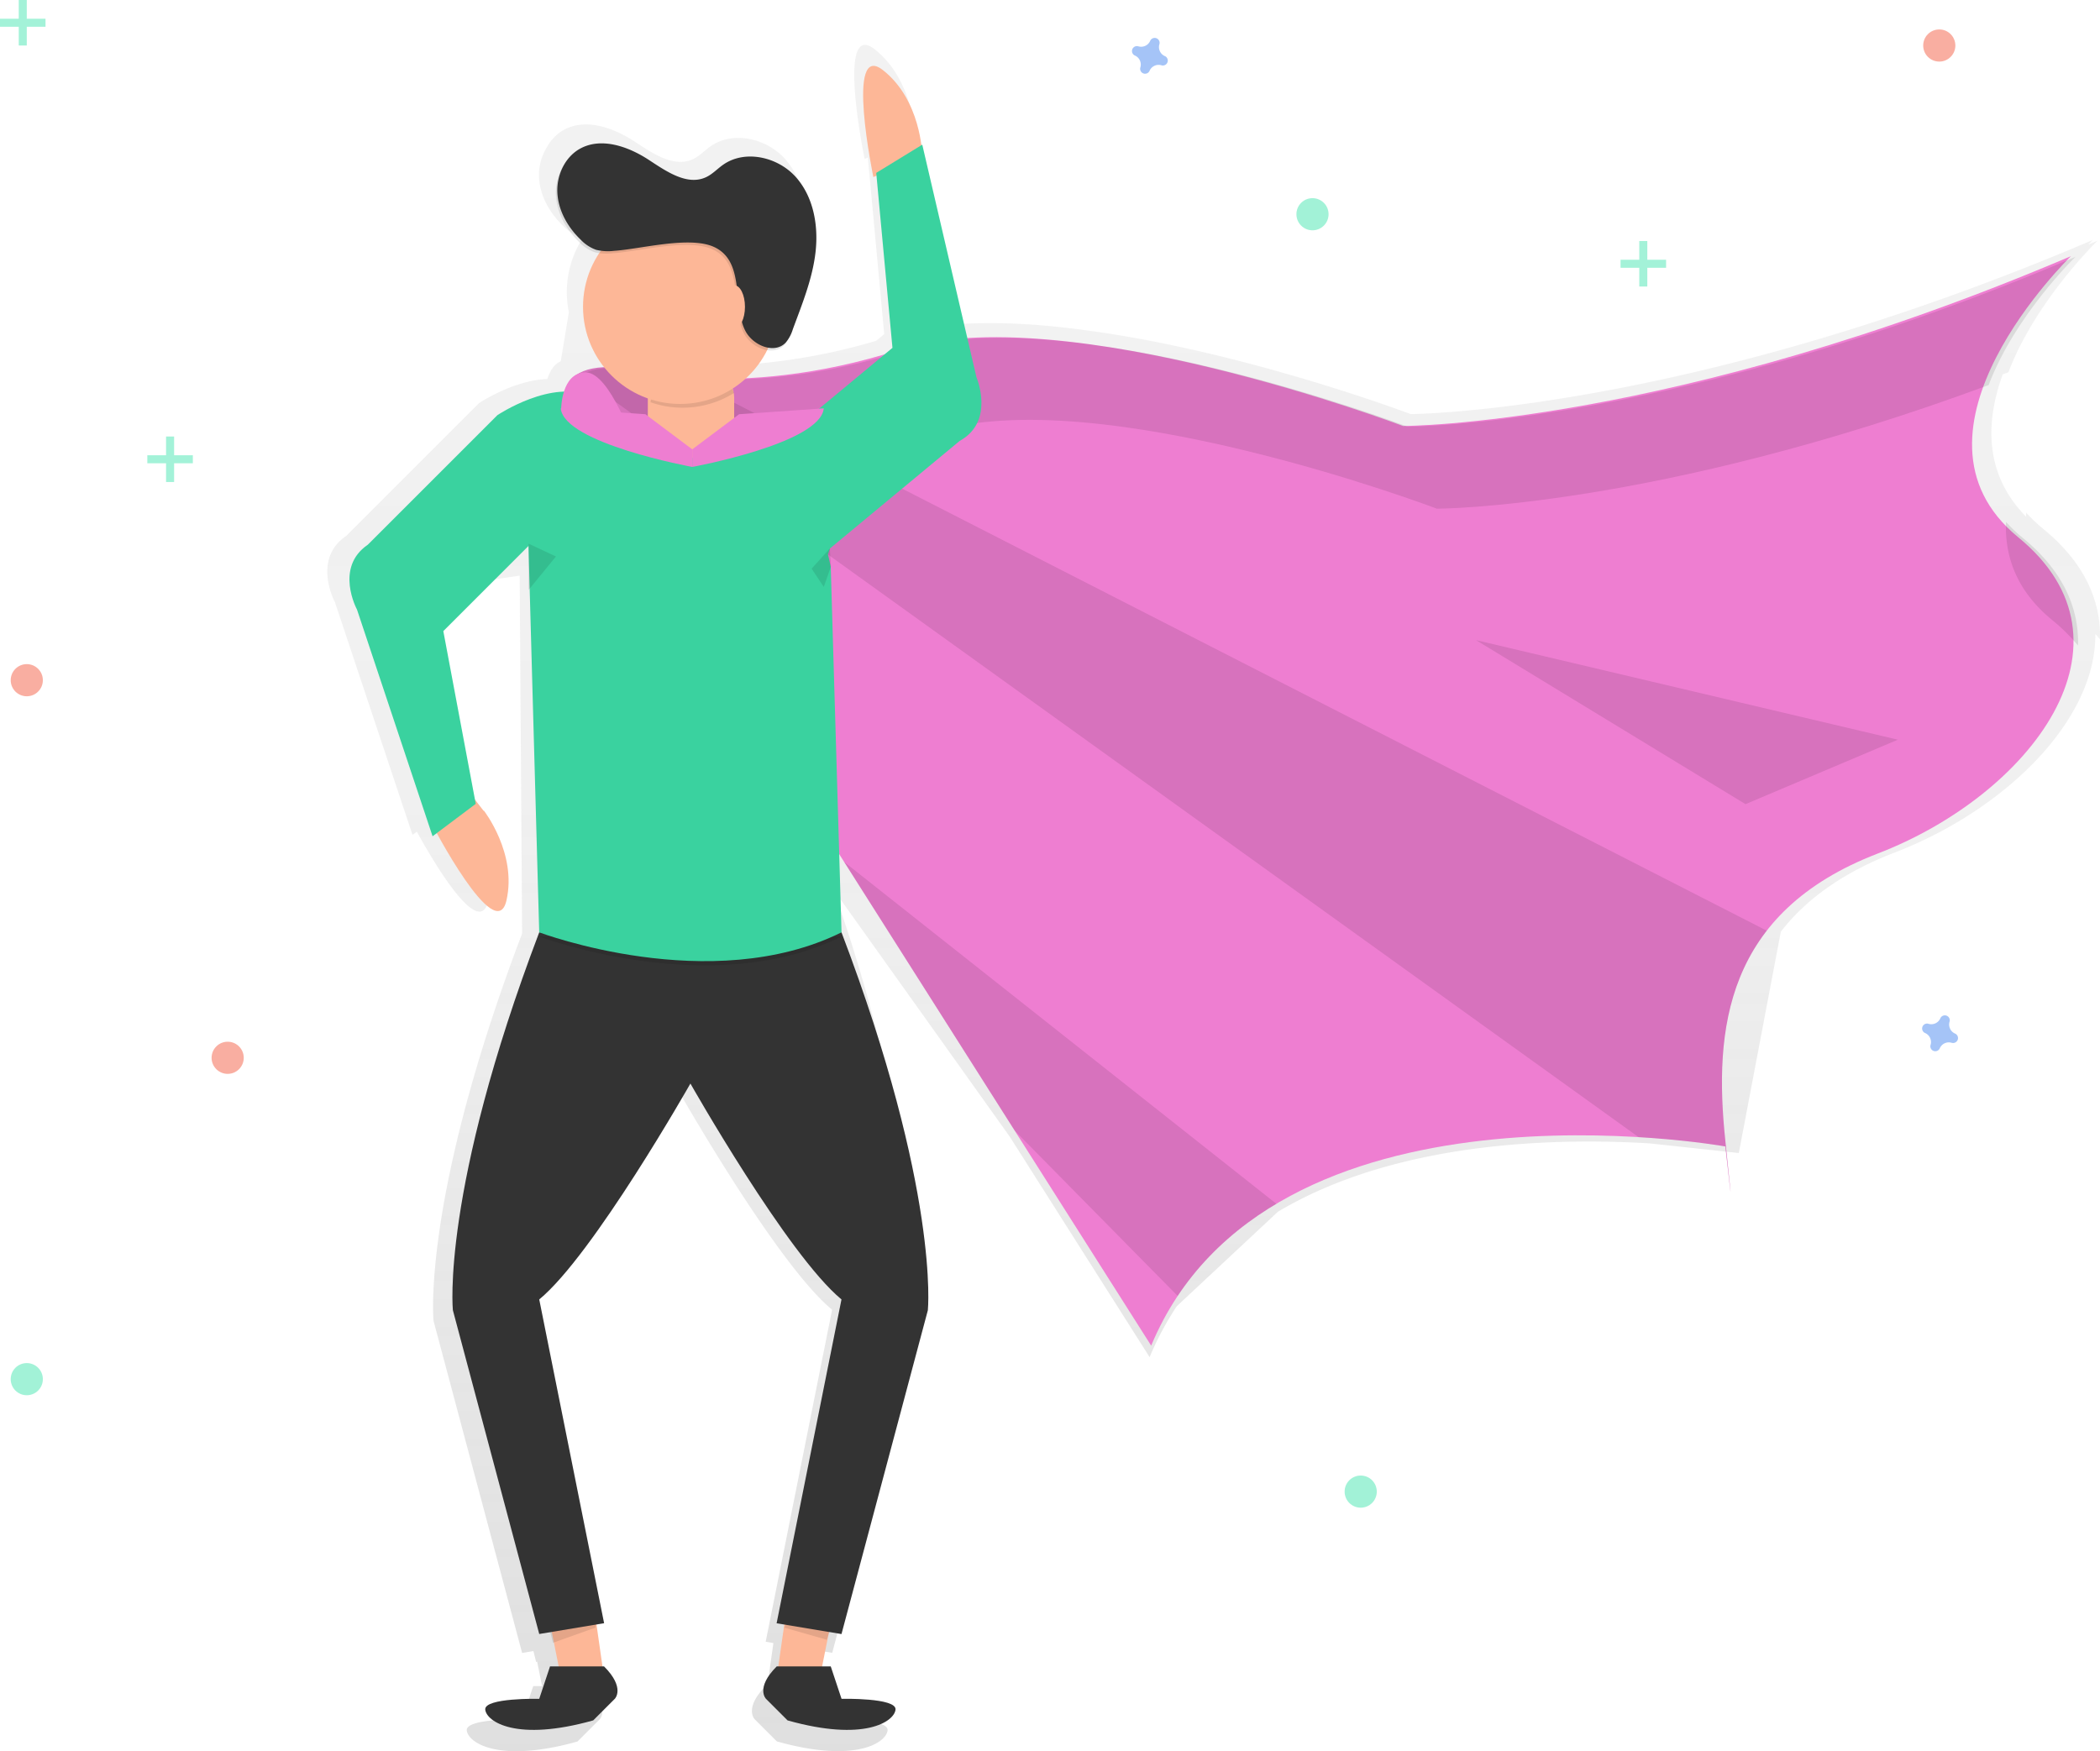 <svg
              id="1cf4a4b6-30d3-491e-a53d-552d6204f4f6"
              class="invoicy-img"
              data-name="Layer 1"
              xmlns="http://www.w3.org/2000/svg"
              xmlns:xlink="http://www.w3.org/1999/xlink"
              width="906.42"
              height="756"
              viewBox="0 0 906.42 756"
            >
              <defs>
                <linearGradient
                  id="af67113a-287e-4ea5-97c7-bca3f36ab9af"
                  x1="670.67"
                  y1="828"
                  x2="670.67"
                  y2="91.4"
                  gradientUnits="userSpaceOnUse"
                >
                  <stop offset="0" stop-color="gray" stop-opacity="0.25"></stop>
                  <stop
                    offset="0.54"
                    stop-color="gray"
                    stop-opacity="0.12"
                  ></stop>
                  <stop offset="1" stop-color="gray" stop-opacity="0.1"></stop>
                </linearGradient>
                <clipPath
                  id="07e7d08c-c6f9-475f-8fa6-c69f2c72c8fe"
                  transform="translate(-146.79 -72)"
                >
                  <path
                    id="c8ed4358-d450-436c-89b2-67b880a93208"
                    data-name="Clipping Path"
                    d="M413.56,230.63s50.57,15.17,121.38-7.59,217.47,32.87,217.47,32.87,116.32,0,288.28-73.33c0,0-78.39,75.86-22.76,121.38s5.06,111.26-60.69,136.55-70.8,75.86-65.75,123.91,0,2.53,0,2.53-197.24-35.4-247.82,86L393.33,258.45S378.16,228.11,413.56,230.63Z"
                    fill="#ee7ed1"
                  ></path>
                </clipPath>
              </defs>
              <title>superhero</title>
              <path
                d="M1028.76,300.38a65.25,65.25,0,0,1-7.44-7.1c0,.61,0,1.22,0,1.83-18.17-18.54-17.53-41-10.09-61.49l2.46-.91c11.68-30.88,38.45-56.78,38.45-56.78l-4,1.68c1.24-1.28,1.95-2,1.95-2-166,70.81-281.5,74.94-294.38,75.18-7.94-3-73.36-26.82-136.65-35.7-19.91-2.89-39.68-4.34-57.44-3.22l-19.94-85.61-.38.23c-.93-7.34-4.38-23.32-17-33.23C507.45,80.1,520,140.65,520,140.65l1.38-.65,7.06,76.24L525,219.12a262.06,262.06,0,0,1-61.32,10.57A43.15,43.15,0,0,0,473,217.26a8.29,8.29,0,0,0,7.51-2.23,10.19,10.19,0,0,0,1.65-2.31,22,22,0,0,0,2.2-4.73c4.14-11.12,8.66-22.27,10-34.05s-.86-24.56-8.79-33.39-22.39-12.19-32.1-5.37c-2.51,1.76-4.64,4.1-7.4,5.44-8.41,4.07-17.74-2.53-25.57-7.63-9.1-5.93-21.12-10.18-30.55-4.8a18.7,18.7,0,0,0-7,7.18,22.84,22.84,0,0,0-3.47,13.75c.54,7.77,4.73,15,10.34,20.36a17.65,17.65,0,0,0,6.77,4.42,12.56,12.56,0,0,0,2,.44,43.11,43.11,0,0,0-6.26,32.46l-3.49,21.12c-3.1,1.45-4.83,4.62-5.8,7.72-14.59.43-29.52,10.43-29.52,10.43l-57.34,57.34c-14.87,10.09-4.78,28.67-4.78,28.67l33.45,100.35,1.85-1.38c6.86,12.5,27,47,30.87,29.8,4.73-20.84-10-39.76-10-39.76l-.18,0-3.81-4.9-14-74.6L347.29,324l23.8-3.47L372.15,475c-43.54,114.69-38.23,167.25-38.23,167.25l38.23,143.36,4.88-.81,1.18,4.72.43-.15,2.12,10.58h-3.82l-4.78,14.34s-24.42-.53-23.89,4.78,13.81,14.34,47.79,4.78l9.56-9.56s4.78-4.78-4.78-14.34h-.68l-2.65-18.56,3.33-.56L372.15,637.44c23.89-19.65,66.9-95.57,66.9-95.57s43,75.93,66.9,95.57L477.28,780.79l3.33.56L478,799.91h-.68c-9.56,9.56-4.78,14.34-4.78,14.34l9.56,9.56c34,9.56,47.26.53,47.79-4.78S506,814.25,506,814.25l-4.78-14.34h-3.82l2.75-13.76.49-1.47,5.36.89,38.23-143.36s-.71-82.83-37.83-186.37l76.26,106.94L643,657.92a129.34,129.34,0,0,1,11.73-22l43.66-40.79c50.75-30.19,118.5-32,160.34-29.51l38.58,4.17,18.14-95.56c10.57-13.61,26.26-25.35,49.07-34.13,47.32-18.2,87-56.84,86.68-94.41.69.77,1.36,1.54,2,2.32C1053.69,331.39,1046.48,314.89,1028.76,300.38ZM505,442.13l-.05-1.76,2.2,3.46Z"
                transform="translate(-146.79 -72)"
                fill="url(#af67113a-287e-4ea5-97c7-bca3f36ab9af)"
              ></path>
              <path
                d="M355.67,422l-.18,0L347,411.05l-13.74,13.74,1.52,2.28-1.73.42s27.73,53.56,32.35,33.23S355.67,422,355.67,422Z"
                transform="translate(-146.79 -72)"
                fill="#fdb797"
              ></path>
              <path
                id="83eae6ee-46c5-4585-a2a2-a187faac01c1"
                data-name="Clipping Path"
                d="M413.56,230.63s50.57,15.17,121.38-7.59,217.47,32.87,217.47,32.87,116.32,0,288.28-73.33c0,0-78.39,75.86-22.76,121.38s5.06,111.26-60.69,136.55-70.8,75.86-65.75,123.91,0,2.53,0,2.53-197.24-35.4-247.82,86L393.33,258.45S378.16,228.11,413.56,230.63Z"
                transform="translate(-146.79 -72)"
                fill="#ee7ed1"
              ></path>
              <g clip-path="url(#07e7d08c-c6f9-475f-8fa6-c69f2c72c8fe)">
                <polygon
                  points="141.46 84.18 771.11 536.82 809.04 425.56 141.46 84.18"
                  opacity="0.1"
                ></polygon>
                <polygon
                  points="179.39 225.79 528.35 579.81 578.93 541.88 179.39 225.79"
                  opacity="0.1"
                ></polygon>
              </g>
              <g opacity="0.1">
                <path
                  d="M428.17,266.32s50.57,15.17,121.38-7.59S767,291.61,767,291.61s94.1,0,238.14-53.36c11.39-30.12,37.49-55.38,37.49-55.38-172,73.33-288.28,73.33-288.28,73.33s-146.67-55.63-217.47-32.87-121.38,7.59-121.38,7.59c-35.4-2.53-20.23,27.82-20.23,27.82l10.41,16.41C407.85,269.62,413.9,265.3,428.17,266.32Z"
                  transform="translate(-146.79 -72)"
                ></path>
                <path
                  d="M1019.9,304.25a63.64,63.64,0,0,1-7.26-6.93c-.58,14.93,4.57,29.78,19.9,42.33a78.94,78.94,0,0,1,11.18,11.06C1044.21,334.49,1037.18,318.39,1019.9,304.25Z"
                  transform="translate(-146.79 -72)"
                ></path>
              </g>
              <polygon
                points="358.58 700.77 353.92 724.08 335.27 724.08 339.94 691.45 358.58 700.77"
                fill="#fdb797"
              ></polygon>
              <polygon
                points="358.2 703.99 356.89 707.93 338.5 702.68 339.81 700.05 358.2 703.99"
                opacity="0.1"
              ></polygon>
              <polygon
                points="237.41 700.77 242.07 724.08 260.71 724.08 256.05 691.45 237.41 700.77"
                fill="#fdb797"
              ></polygon>
              <polygon
                points="237.34 703.99 238.65 709.24 257.05 702.68 257.05 700.05 237.34 703.99"
                opacity="0.1"
              ></polygon>
              <path
                d="M544.82,138.49s-.52-23.36-16.93-36.22-4.13,46.19-4.13,46.19Z"
                transform="translate(-146.79 -72)"
                fill="#fdb797"
              ></path>
              <path
                d="M407.5,791.42H384.2l-4.66,14s-23.82-.52-23.3,4.66,13.46,14,46.6,4.66l9.32-9.32S416.82,800.74,407.5,791.42Z"
                transform="translate(-146.79 -72)"
                fill="#333"
              ></path>
              <path
                d="M482.06,791.42h23.3l4.66,14s23.82-.52,23.3,4.66-13.46,14-46.6,4.66l-9.32-9.32S472.74,800.74,482.06,791.42Z"
                transform="translate(-146.79 -72)"
                fill="#333"
              ></path>
              <path
                d="M510,474.51H379.54c-42.46,111.85-37.28,163.12-37.28,163.12l37.28,139.81,28-4.66L379.54,633c23.3-19.16,65.25-93.21,65.25-93.21S486.72,613.8,510,633l-28,139.81,28,4.66,37.28-139.81S552.49,586.36,510,474.51Z"
                transform="translate(-146.79 -72)"
                fill="#333"
              ></path>
              <path
                d="M379.54,476.32s74,28,130.49,0H379.54Z"
                transform="translate(-146.79 -72)"
                opacity="0.1"
              ></path>
              <path
                d="M375.42,307.19l-37.28,37.28,14,74.57-18.64,14-32.62-97.87s-9.84-18.12,4.66-28l55.93-55.93s24-16.08,40.5-7.84-26.87,63.2-26.87,63.2"
                transform="translate(-146.79 -72)"
                fill="#3ad29f"
              ></path>
              <path
                d="M374.87,306.73l4.66,167.78s74,28,130.49,0l-4.66-157.94-1.19-5.22.86-2.57,56-46.44c15.35-8.45,7.24-27.41,7.24-27.41l-23.4-100.47L525,146.64l7,75.54-39.88,33.08-1-.05,0,.25-102.23-4.65"
                transform="translate(-146.79 -72)"
                fill="#3ad29f"
              ></path>
              <rect
                x="279.61"
                y="155.76"
                width="37.28"
                height="41.94"
                rx="15.83"
                ry="15.83"
                fill="#fdb797"
              ></rect>
              <path
                d="M427.59,245.67a41.93,41.93,0,0,0,36-4,18.71,18.71,0,0,0-17.52-12.29h0A18.7,18.7,0,0,0,427.59,245.67Z"
                transform="translate(-146.79 -72)"
                opacity="0.1"
              ></path>
              <circle cx="293.59" cy="132.46" r="41.94" fill="#fdb797"></circle>
              <path
                d="M411.25,181.33a21.6,21.6,0,0,1-7.8-.44,17.22,17.22,0,0,1-6.6-4.32c-5.48-5.26-9.56-12.28-10.09-19.86s3-15.61,9.57-19.37c9.2-5.24,20.93-1.1,29.8,4.68,7.63,5,16.74,11.41,24.94,7.44,2.69-1.3,4.77-3.59,7.22-5.3,9.47-6.65,23.57-3.37,31.3,5.24s9.9,21.07,8.57,32.57-5.73,22.37-9.77,33.21a16.11,16.11,0,0,1-3.13,5.83c-4.92,5.05-14.13,1.13-17.37-5.13-5.63-10.89,0-29.77-13.3-36.12C444,174.72,422.62,180.59,411.25,181.33Z"
                transform="translate(-146.79 -72)"
                opacity="0.1"
              ></path>
              <path
                d="M411.88,180.29a21.6,21.6,0,0,1-7.8-.44,17.22,17.22,0,0,1-6.6-4.32c-5.48-5.26-9.56-12.28-10.09-19.86s3-15.61,9.57-19.37c9.2-5.24,20.93-1.1,29.8,4.68,7.63,5,16.74,11.41,24.94,7.44,2.69-1.3,4.77-3.59,7.22-5.3,9.47-6.65,23.57-3.37,31.3,5.24s9.9,21.07,8.57,32.57S493,203.3,489,214.14a16.11,16.11,0,0,1-3.13,5.83c-4.92,5.05-14.13,1.13-17.37-5.13-5.63-10.89,0-29.77-13.3-36.12C444.66,173.68,423.24,179.56,411.88,180.29Z"
                transform="translate(-146.79 -72)"
                fill="#333"
              ></path>
              <ellipse
                cx="316.89"
                cy="132.46"
                rx="4.66"
                ry="9.32"
                fill="#fdb797"
              ></ellipse>
              <polygon
                points="228.14 234.71 239.97 240.25 228.14 254.71 228.14 234.71"
                opacity="0.1"
              ></polygon>
              <polygon
                points="358.2 236.75 350.32 245.51 355.57 253.39 358.64 244.63 358.2 236.75"
                opacity="0.1"
              ></polygon>
              <path
                d="M445.59,266v7.59s-55.35-10.11-56.76-25.29l36.53,2.53Z"
                transform="translate(-146.79 -72)"
                fill="#ee7ed1"
              ></path>
              <path
                d="M445.59,266v7.59s55.35-10.11,56.76-25.29l-36.53,2.53Z"
                transform="translate(-146.79 -72)"
                fill="#ee7ed1"
              ></path>
              <polygon
                points="637.09 276.36 819.16 319.35 753.41 347.17 637.09 276.36"
                opacity="0.1"
              ></polygon>
              <path
                d="M389,248.67s0-15.89,10.6-15.89,21.19,31.79,21.19,31.79Z"
                transform="translate(-146.79 -72)"
                fill="#ee7ed1"
              ></path>
              <circle
                cx="11.56"
                cy="293.66"
                r="6.94"
                fill="#f55f44"
                opacity="0.5"
              ></circle>
              <circle
                cx="98.27"
                cy="456.68"
                r="6.94"
                fill="#f55f44"
                opacity="0.5"
              ></circle>
              <circle
                cx="837.05"
                cy="19.65"
                r="6.94"
                fill="#f55f44"
                opacity="0.5"
              ></circle>
              <path
                d="M649.59,96.23a4.25,4.25,0,0,1-2.37-5.13,2,2,0,0,0,.09-.47h0a2.13,2.13,0,0,0-3.83-1.41h0a2,2,0,0,0-.24.42A4.25,4.25,0,0,1,638.12,92a2,2,0,0,0-.47-.09h0a2.13,2.13,0,0,0-1.41,3.83h0a2,2,0,0,0,.42.24A4.25,4.25,0,0,1,639,101.1a2,2,0,0,0-.09.47h0a2.13,2.13,0,0,0,3.83,1.41h0a2,2,0,0,0,.24-.42,4.25,4.25,0,0,1,5.13-2.37,2,2,0,0,0,.47.09h0A2.13,2.13,0,0,0,650,96.46h0A2,2,0,0,0,649.59,96.23Z"
                transform="translate(-146.79 -72)"
                fill="#4d8af0"
                opacity="0.5"
              ></path>
              <path
                d="M990.65,518.22a4.25,4.25,0,0,1-2.37-5.13,2,2,0,0,0,.09-.47h0a2.13,2.13,0,0,0-3.83-1.41h0a2,2,0,0,0-.24.42,4.25,4.25,0,0,1-5.13,2.37,2,2,0,0,0-.47-.09h0a2.13,2.13,0,0,0-1.41,3.83h0a2,2,0,0,0,.42.24,4.25,4.25,0,0,1,2.37,5.13,2,2,0,0,0-.09.47h0a2.13,2.13,0,0,0,3.83,1.41h0a2,2,0,0,0,.24-.42,4.25,4.25,0,0,1,5.13-2.37,2,2,0,0,0,.47.09h0a2.13,2.13,0,0,0,1.41-3.83h0A2,2,0,0,0,990.65,518.22Z"
                transform="translate(-146.79 -72)"
                fill="#4d8af0"
                opacity="0.5"
              ></path>
              <circle
                cx="587.32"
                cy="643.97"
                r="6.94"
                fill="#47e6b1"
                opacity="0.5"
              ></circle>
              <circle
                cx="11.56"
                cy="595.42"
                r="6.94"
                fill="#47e6b1"
                opacity="0.5"
              ></circle>
              <circle
                cx="566.51"
                cy="92.49"
                r="6.94"
                fill="#47e6b1"
                opacity="0.5"
              ></circle>
              <g opacity="0.5">
                <rect
                  x="8.09"
                  width="3.47"
                  height="19.65"
                  fill="#47e6b1"
                ></rect>
                <rect
                  x="154.88"
                  y="72"
                  width="3.47"
                  height="19.65"
                  transform="translate(91.65 -146.79) rotate(90)"
                  fill="#47e6b1"
                ></rect>
              </g>
              <g opacity="0.5">
                <rect
                  x="71.68"
                  y="188.45"
                  width="3.47"
                  height="19.65"
                  fill="#47e6b1"
                ></rect>
                <rect
                  x="218.47"
                  y="260.45"
                  width="3.47"
                  height="19.65"
                  transform="translate(343.69 -21.93) rotate(90)"
                  fill="#47e6b1"
                ></rect>
              </g>
              <g opacity="0.5">
                <rect
                  x="707.56"
                  y="104.05"
                  width="3.47"
                  height="19.65"
                  fill="#47e6b1"
                ></rect>
                <rect
                  x="854.35"
                  y="176.05"
                  width="3.47"
                  height="19.65"
                  transform="translate(895.18 -742.21) rotate(90)"
                  fill="#47e6b1"
                ></rect>
              </g>
            </svg>